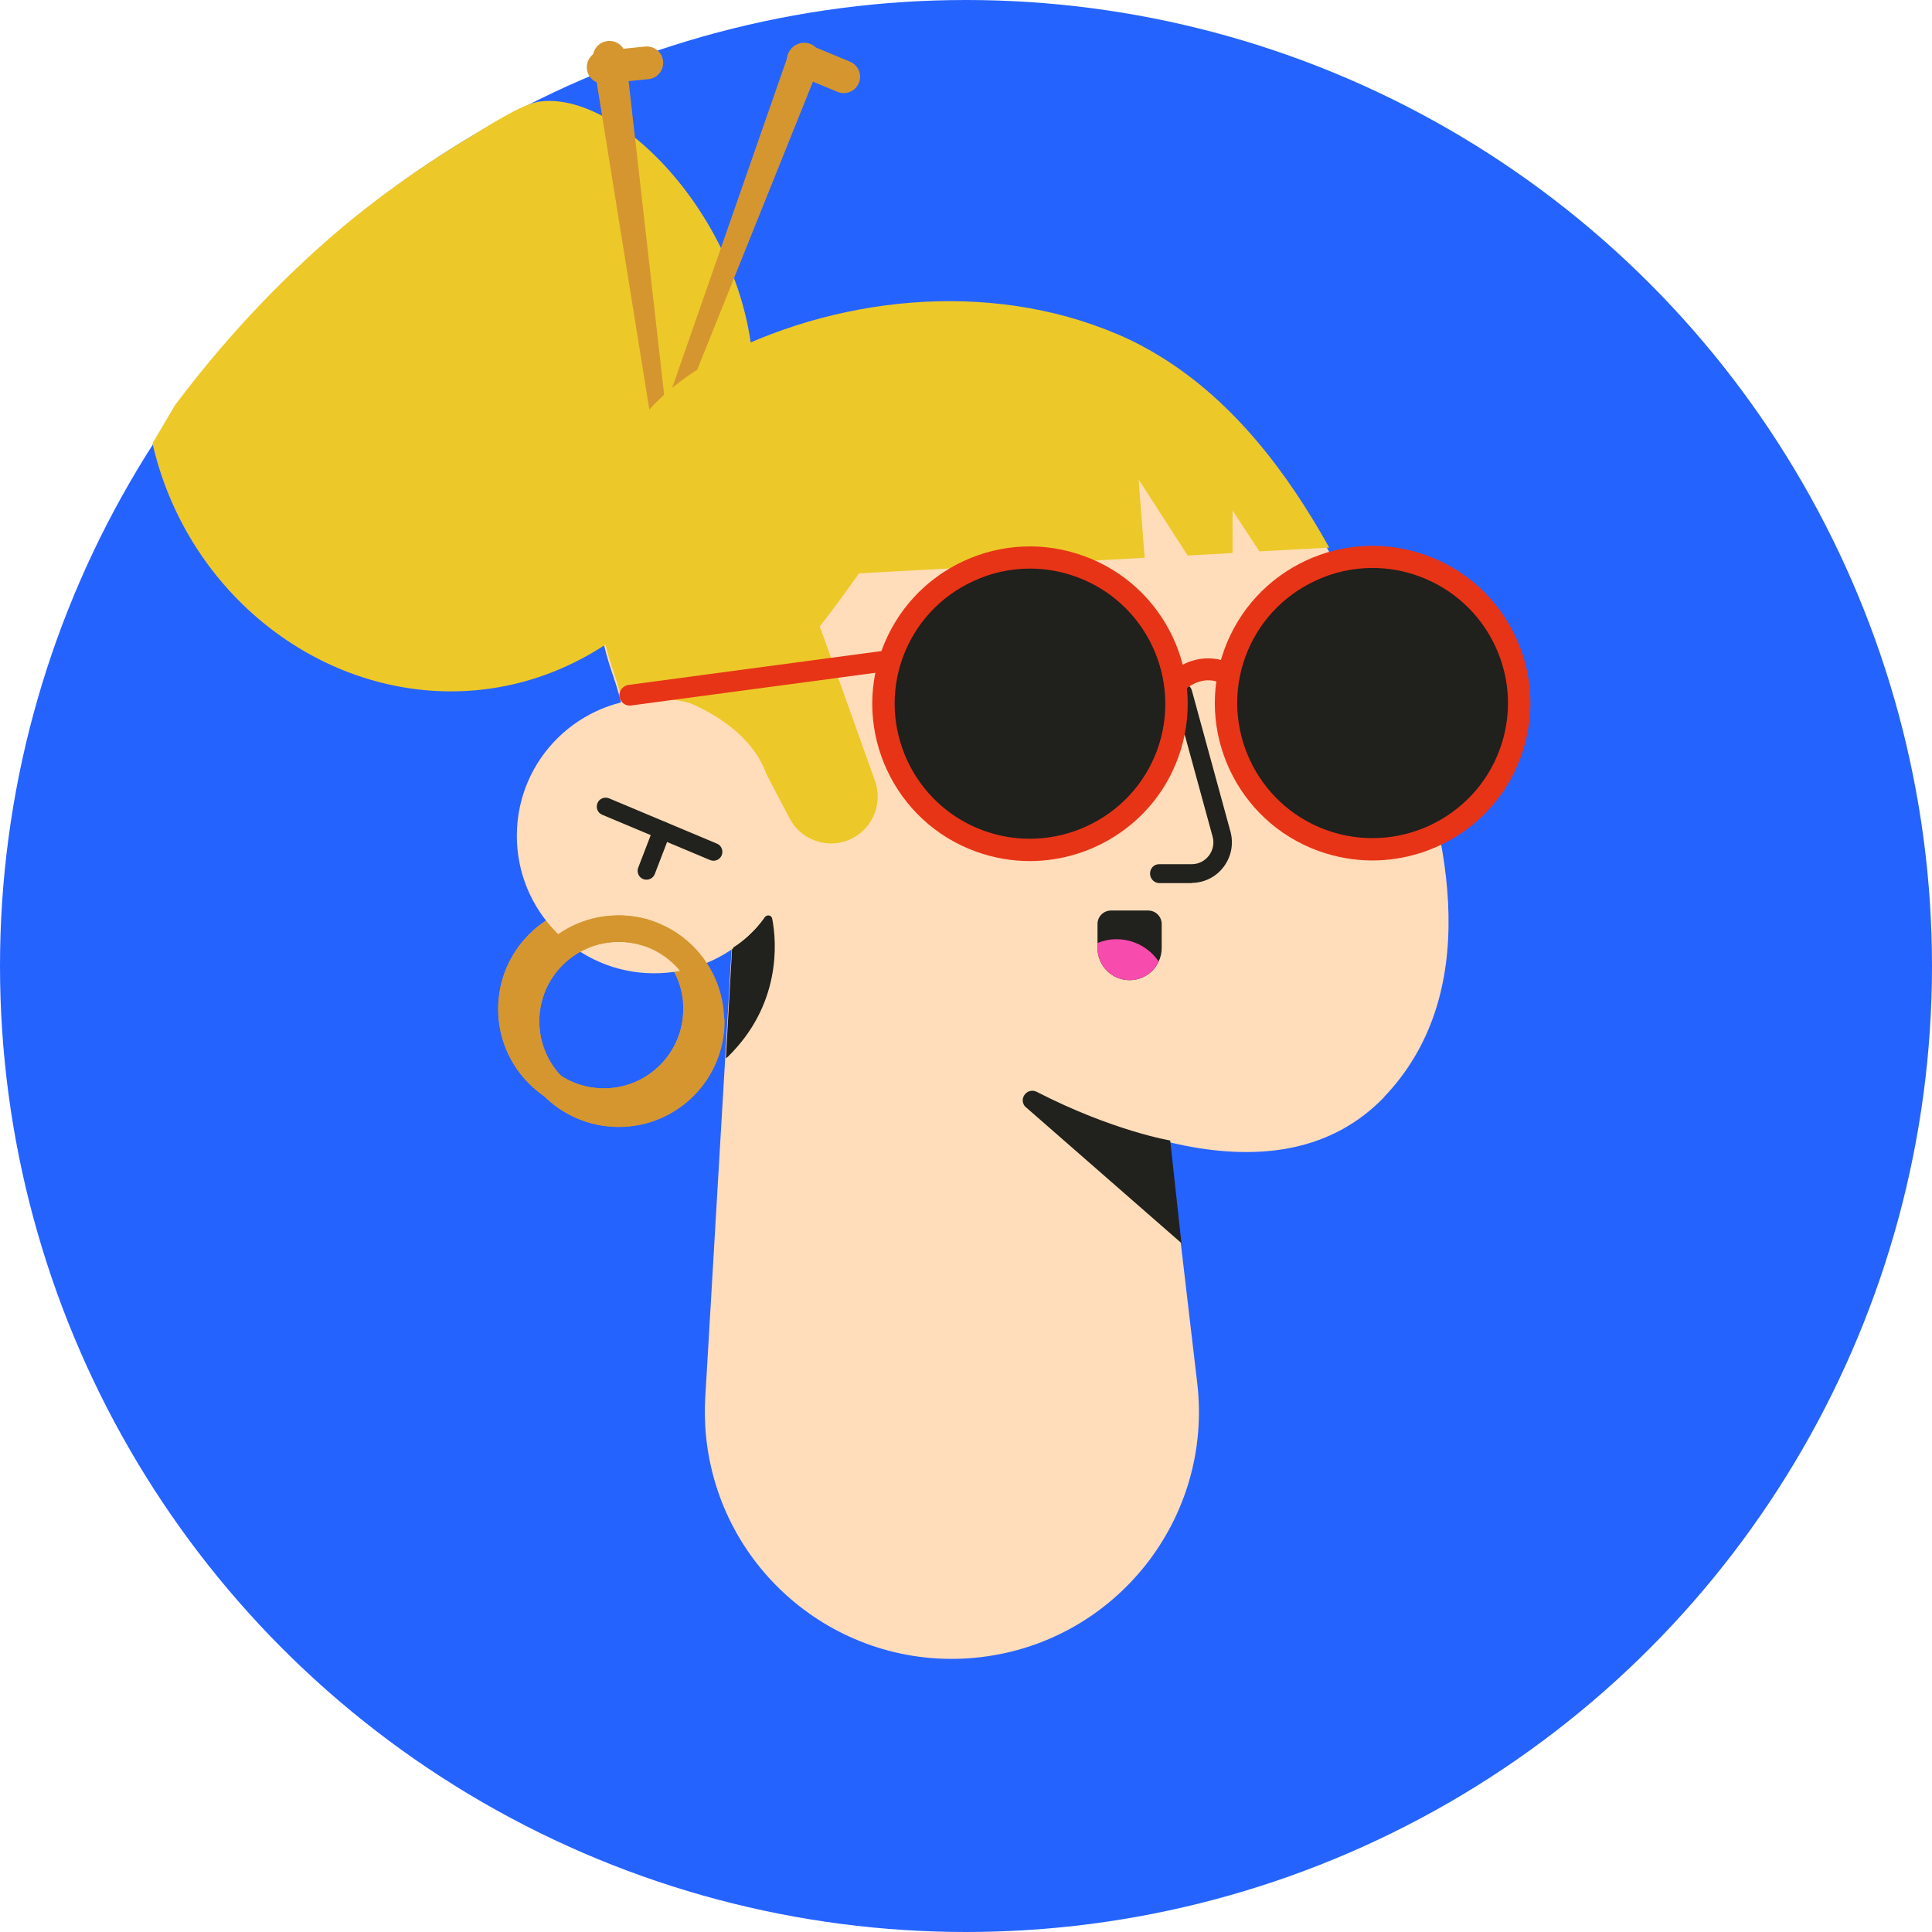 <?xml version="1.0" encoding="UTF-8"?><svg xmlns="http://www.w3.org/2000/svg" width="93" height="93" xmlns:xlink="http://www.w3.org/1999/xlink" viewBox="0 0 93 93"><defs><mask id="mask" x="59.6" y="28.46" width="10.53" height="2.26" maskUnits="userSpaceOnUse"><g id="mask0155a6809-a8a5-4202-9ce0-19c76577a033"><path id="Clip_4" d="M59.6,28.46h10.53v2.26h-10.53v-2.26Z" fill="#fff" fill-rule="evenodd"/></g></mask><mask id="mask-1" x="43.96" y="28.46" width="10.53" height="2.26" maskUnits="userSpaceOnUse"><g id="mask1155a6809-a8a5-4202-9ce0-19c76577a033"><path id="Clip_7" d="M43.96,28.46h10.53v2.26h-10.53v-2.26Z" fill="#fff" fill-rule="evenodd"/></g></mask></defs><g id="Ebene_1"><circle cx="46.5" cy="46.5" r="46.5" fill="#2563ff"/></g><g id="Ebene_2"><g id="Master_Characters_Avatar"><g id="Hairstyle"><g id="Hairstyle_Big_Bun"><g id="Group_24"><path id="Fill_6" d="M53.75,33.55l3.88,33.02c.77,6.52-3.9,12.43-10.42,13.2-6.52.77-12.43-3.9-13.2-10.42-.08-.68-.1-1.42-.06-2.09l1.95-33.19c.29-4.94,4.53-8.71,9.47-8.42,4.4.26,7.88,3.66,8.37,7.9" fill="#ffddba" fill-rule="evenodd"/><path id="Fill_3" d="M66.64,52.8c-2.53,2.63-5.98,3.07-9.64,2.34-9.32-1.87-19.97-11.33-19.97-11.33-2.11-1.66-4.36-3.92-5.78-6.43l-.07-.13c-.37-.67-.69-1.36-.92-2.05-.11-.33-.2-.67-.28-1,0-.03-.01-.06-.02-.09-.44-1.98-.77-1.86-1.31-5.28-.76-4.81,1.25-9.07,5.55-11.39,5.8-3.13,13.32-3.94,19.51-1.29.02,0,.03.01.05.02.72.31,1.42.68,2.08,1.09,5.99,3.7,9.35,11.09,11.79,17.4,2.22,5.73,3.71,13.23-1.02,18.16" fill="#ffddba" fill-rule="evenodd"/><path id="Fill_40" d="M41.39,27.54c-7.93,11.32-10.7,8.53-10.7,8.53l-.07-.15c-.11-.26-.21-.52-.3-.78-.11-.33-.21-.67-.28-1,0-.04-.01-.07-.02-.1-.44-1.98-.77-1.86-1.31-5.28-.02-.16-.05-.32-.07-.48-.05-.45-.08-.89-.09-1.33l4.24-2.33s11.69-1.52,8.58,2.92" fill="#edc829" fill-rule="evenodd"/><path id="Fill_1" d="M29.07,44.75c-2.1,0-3.82,1.71-3.82,3.82s1.71,3.82,3.82,3.82,3.82-1.71,3.82-3.82-1.71-3.82-3.82-3.82M29.07,53.66c-2.81,0-5.09-2.29-5.09-5.09s2.28-5.09,5.09-5.09,5.09,2.28,5.09,5.09-2.28,5.09-5.09,5.09" fill="#d5962f" fill-rule="evenodd"/><path id="Fill_8" d="M56.33,54.9s-2.76-.46-6.42-2.34c-.45-.23-.89.31-.57.7l7.53,6.58-.54-4.94Z" fill="#21211d" fill-rule="evenodd"/><path id="Fill_10" d="M35.25,45.65s.88-.52,1.51-1.45c.1-.14.32-.1.35.07.23,1.15.43,4.18-2.17,6.68l.3-5.3Z" fill="#21211d" fill-rule="evenodd"/><path id="Fill_16" d="M33.86,41.06c-.05,0-.11-.01-.16-.03l-5.19-2.18c-.22-.09-.32-.34-.23-.56.09-.22.34-.32.56-.23l5.2,2.18c.22.09.32.34.23.56-.07.16-.23.26-.39.26" fill="#21211d" fill-rule="evenodd"/><path id="Fill_18" d="M30.63,41.97c-.05,0-.1,0-.15-.03-.22-.08-.33-.33-.25-.55l.75-1.95c.08-.22.33-.33.55-.25.22.08.33.33.25.55l-.75,1.95c-.07.17-.23.27-.4.27" fill="#21211d" fill-rule="evenodd"/><path id="Fill_22" d="M29.07,53.66c-2.81,0-5.09-2.28-5.09-5.09s2.28-5.09,5.09-5.09c.48,0,.96.07,1.43.2.34.1.53.45.43.79-.1.34-.45.53-.79.43-.35-.1-.71-.15-1.07-.15-2.1,0-3.82,1.71-3.82,3.82s1.71,3.82,3.82,3.82,3.82-1.71,3.82-3.82c0-.35.29-.64.64-.64s.64.29.64.64c0,2.81-2.28,5.09-5.09,5.09" fill="#d5962f" fill-rule="evenodd"/><path id="Fill_14" d="M38.1,40.62c-.21,3.65-3.34,6.43-6.99,6.22-3.65-.21-6.43-3.34-6.22-6.99.21-3.65,3.34-6.43,6.99-6.22,3.65.21,6.43,3.34,6.22,6.99" fill="#ffddba" fill-rule="evenodd"/></g><path id="Fill_11" d="M32.61,33.62c.85.27,3.48,1.38,4.28,3.64l1.1,2.1c.52,1.03,1.74,1.51,2.82,1.09.89-.34,1.44-1.2,1.44-2.1,0-.25-.04-.51-.13-.76l-4.02-11.25-5.49,7.27Z" fill="#edc829" fill-rule="evenodd"/><g id="Group_53"><g id="Group_31"><path id="Fill_1-2" d="M8.42,19.51c2.87-3.83,5.68-6.53,7.74-8.3.64-.55,2.83-2.39,5.99-4.33,2.07-1.27,3.11-1.91,3.89-2,4.07-.45,10.07,6.23,10.22,13.12.16,7.16-5.98,15.29-14.57,15.28-6.67-.01-12.75-4.94-14.35-11.94" fill="#edc829" fill-rule="evenodd"/><path id="Fill_3-2" d="M32.19,25.51l-3.64-22.62c-.07-.43.22-.84.66-.91.43-.07.84.22.91.66,0,.01,0,.03,0,.04l2.58,22.77c.02.14-.09.27-.23.29-.14.02-.26-.08-.28-.22" fill="#d5962f" fill-rule="evenodd"/><path id="Stroke_5_Stroke_" d="M31.92,2.95c.04.43-.27.82-.71.86l-2.1.21c-.43.04-.82-.27-.86-.71-.04-.43.27-.82.71-.86l2.1-.21c.43-.04.82.27.86.71Z" fill="#d5962f" fill-rule="evenodd"/><path id="Fill_7" d="M30.42,24.23l7.54-21.64c.14-.41.59-.63,1.01-.49.41.14.63.59.49,1.01,0,.01,0,.02-.01.03l-8.54,21.26c-.05.13-.2.2-.34.14-.13-.05-.19-.2-.15-.33" fill="#d5962f" fill-rule="evenodd"/><path id="Stroke_9_Stroke_" d="M37.94,2.58c.17-.4.63-.59,1.03-.42l1.95.81c.4.17.59.63.42,1.03-.17.4-.63.59-1.03.42l-1.95-.81c-.4-.17-.59-.63-.42-1.03Z" fill="#d5962f" fill-rule="evenodd"/><path id="Fill_17" d="M35.31,45.6s.88-.52,1.51-1.45c.1-.14.32-.1.35.07.23,1.15.43,4.18-2.17,6.68l.3-5.3Z" fill="#21211d" fill-rule="evenodd"/><path id="Fill_19" d="M63.99,26.36l-3.37.18-1.29-1.97v2.05l-2.16.12-2.36-3.66.29,3.77-26.44,1.44c-.56-4.61,1.46-8.66,5.62-10.91,5.8-3.13,13.32-3.94,19.51-1.29.02,0,.04.01.05.02.73.31,1.42.68,2.08,1.09,3.45,2.14,6.03,5.5,8.07,9.17" fill="#edc829" fill-rule="evenodd"/></g><g id="Group_52"><path id="Stroke_42_Stroke_" d="M29.78,45.34c-2.11,0-3.82,1.71-3.82,3.82s1.71,3.82,3.82,3.82,3.82-1.71,3.82-3.82-1.71-3.82-3.82-3.82ZM24.68,49.15c0-2.81,2.28-5.09,5.09-5.09s5.09,2.28,5.09,5.09-2.28,5.09-5.09,5.09-5.09-2.28-5.09-5.09Z" fill="#d5962f" fill-rule="evenodd"/><path id="Stroke_46_Stroke_" d="M28.76,38.66c.09-.22.34-.32.56-.23l5.19,2.18c.22.09.32.34.23.56-.09.22-.34.32-.56.23l-5.19-2.18c-.22-.09-.32-.34-.23-.56Z" fill="#21211d" fill-rule="evenodd"/><path id="Stroke_48_Stroke_" d="M32.02,39.57c.22.08.33.33.25.55l-.75,1.95c-.08.22-.33.33-.55.25-.22-.08-.33-.33-.25-.55l.75-1.95c.08-.22.33-.33.55-.25Z" fill="#21211d" fill-rule="evenodd"/><path id="Stroke_50_Stroke_" d="M29.78,45.34c-2.11,0-3.82,1.71-3.82,3.82s1.71,3.82,3.82,3.82,3.82-1.71,3.82-3.82c0-.35.29-.64.64-.64s.64.29.64.64c0,2.81-2.28,5.09-5.09,5.09s-5.09-2.28-5.09-5.09,2.28-5.09,5.09-5.09c.49,0,.97.07,1.43.2.34.1.53.45.43.79-.1.34-.45.53-.79.43s-.7-.15-1.07-.15Z" fill="#d5962f" fill-rule="evenodd"/></g></g></g></g><g id="Expression"><g id="Expression_Starstruck"><g id="Group_17"><path id="Fill_1-3" d="M57.37,42.51h-1.56c-.25,0-.45-.21-.45-.46,0-.25.19-.46.45-.45h1.55s0,0,0,0c.33,0,.63-.15.83-.41.2-.26.27-.6.18-.92l-1.86-6.8c-.07-.24.07-.49.31-.55.24-.07.49.08.55.31l1.86,6.8c.16.59.04,1.21-.33,1.7-.37.49-.94.77-1.55.77" fill="#21211d" fill-rule="evenodd"/><g id="Group_5"><g mask="url(#mask)"><path id="Fill_3-3" d="M69.67,30.73c-.08,0-.15-.02-.23-.06-4.88-2.84-8.98-.16-9.15-.04-.21.14-.48.08-.62-.12s-.08-.48.12-.62c.19-.13,4.73-3.12,10.1.01.21.12.29.4.16.61-.08.14-.23.22-.39.22" fill="#21211d" fill-rule="evenodd"/></g></g><g id="Group_8"><g mask="url(#mask-1)"><path id="Fill_6-2" d="M44.41,30.73c-.15,0-.31-.08-.39-.22-.12-.21-.05-.49.16-.61,5.38-3.13,9.91-.14,10.1-.01.21.14.26.42.12.62-.14.21-.42.26-.62.12-.17-.12-4.27-2.8-9.15.04-.07.04-.15.06-.23.06" fill="#21211d" fill-rule="evenodd"/></g></g><path id="Fill_9" d="M55.92,44.48v1.15c0,.23-.05.46-.15.66-.24.53-.78.89-1.4.89-.85,0-1.54-.69-1.54-1.55v-1.15c0-.36.29-.65.65-.65h1.79c.36,0,.65.29.65.65" fill="#21211d" fill-rule="evenodd"/><path id="Fill_11-2" d="M55.77,46.29c-.24.53-.78.89-1.4.89-.85,0-1.54-.69-1.54-1.55v-.24c.28-.11.59-.18.91-.18.84,0,1.59.42,2.03,1.07" fill="#f74bad" fill-rule="evenodd"/><path id="Fill_13" d="M53.18,34.25c-.05-.16-.19-.28-.36-.29l-2.29-.21-.91-2.13c-.07-.16-.22-.26-.39-.26s-.32.1-.39.26l-.91,2.13-2.3.21c-.17.02-.31.13-.36.29-.05.16,0,.34.12.45l1.73,1.52-.51,2.26c-.04.17.03.34.16.44.07.05.16.08.25.08.07,0,.15-.02.22-.06l1.98-1.18,1.98,1.18c.14.09.33.08.46-.02.14-.1.2-.27.16-.44l-.51-2.26,1.73-1.52c.13-.11.18-.29.12-.45" fill="#ffc107" fill-rule="evenodd"/><path id="Fill_15" d="M69.1,34.25c-.05-.16-.19-.28-.36-.29l-2.29-.21-.91-2.13c-.07-.16-.22-.26-.39-.26s-.32.1-.39.26l-.91,2.13-2.3.21c-.17.02-.31.13-.36.29-.05.16,0,.34.12.45l1.73,1.52-.51,2.26c-.04.17.03.34.16.44.07.05.16.08.25.08.08,0,.15-.02.22-.06l1.98-1.18,1.98,1.18c.14.09.33.08.46-.02.14-.1.2-.27.16-.44l-.51-2.26,1.73-1.52c.13-.11.18-.29.12-.45" fill="#ffc107" fill-rule="evenodd"/></g></g></g><g id="Facial_Hair"><g id="Facial_Hair_None"><path id="Path_5_Copy" d="M49.88,42.27c1.46-1.06,3.2-1.24,5.12-.56,1.98.69,3.33,1.3,4.02,3.52.15.47-.12.97-.59,1.12-.47.15-.97-.12-1.12-.59-.53-1.7-1.48-1.86-2.9-2.36-1.39-.49-2.52-.37-3.48.33-.4.29-.96.2-1.25-.2-.29-.4-.2-.96.2-1.25Z" fill="#edc829" isolation="isolate" opacity="0"/></g></g><g id="Accesories"><g id="Accesories_Dark_Round_Glasses_1"><ellipse id="Oval" cx="49.52" cy="33.85" rx="6.86" ry="6.84" fill="#20201d"/><ellipse id="Oval_Copy" cx="66.23" cy="33.85" rx="6.86" ry="6.84" fill="#20201d"/><g id="Group"><path id="Fill_3-4" d="M66.07,27.34c-.94,0-1.87.2-2.74.61-1.58.73-2.78,2.03-3.38,3.66-1.23,3.37.51,7.11,3.88,8.34,3.38,1.23,7.13-.51,8.36-3.87.6-1.63.52-3.4-.21-4.97-.73-1.57-2.04-2.77-3.67-3.37-.73-.27-1.49-.4-2.24-.4h0ZM66.06,41.42c-.86,0-1.74-.15-2.6-.46-3.93-1.43-5.96-5.79-4.52-9.71.7-1.9,2.09-3.41,3.93-4.27,1.84-.85,3.9-.94,5.81-.24,1.9.69,3.42,2.09,4.28,3.92.85,1.83.94,3.89.24,5.79-1.12,3.07-4.04,4.97-7.14,4.97h0Z" fill="#e73417" fill-rule="evenodd"/><path id="Fill_5" d="M49.58,27.37c-.94,0-1.87.2-2.74.61-1.58.73-2.78,2.03-3.38,3.66-1.23,3.37.51,7.11,3.88,8.34s7.13-.51,8.36-3.87c1.23-3.37-.51-7.11-3.88-8.34-.73-.27-1.49-.4-2.24-.4M49.57,41.45c-.86,0-1.74-.15-2.6-.46-3.93-1.43-5.96-5.79-4.52-9.71.7-1.9,2.09-3.41,3.93-4.27,1.84-.85,3.9-.94,5.81-.24,3.93,1.43,5.96,5.79,4.52,9.71-1.12,3.06-4.04,4.97-7.14,4.97" fill="#e73417" fill-rule="evenodd"/><path id="Fill_7-2" d="M42.93,32.28s-.05.01-.07.01l-12.48,1.67c-.27.04-.52-.15-.56-.43-.04-.27.16-.52.43-.56l12.48-1.67c.27-.04.52.15.56.43.03.25-.12.48-.36.54" fill="#e73417" fill-rule="evenodd"/><path id="Fill_16-2" d="M56.72,33.31c-.16,0-.31-.07-.42-.2-.19-.23-.15-.57.08-.75,1.26-1.03,2.55-.65,3.06-.31.25.17.31.5.14.74-.17.24-.5.31-.74.14-.09-.06-.85-.5-1.78.25-.1.08-.22.12-.34.12" fill="#e73417" fill-rule="evenodd"/></g></g></g></g></g></svg>